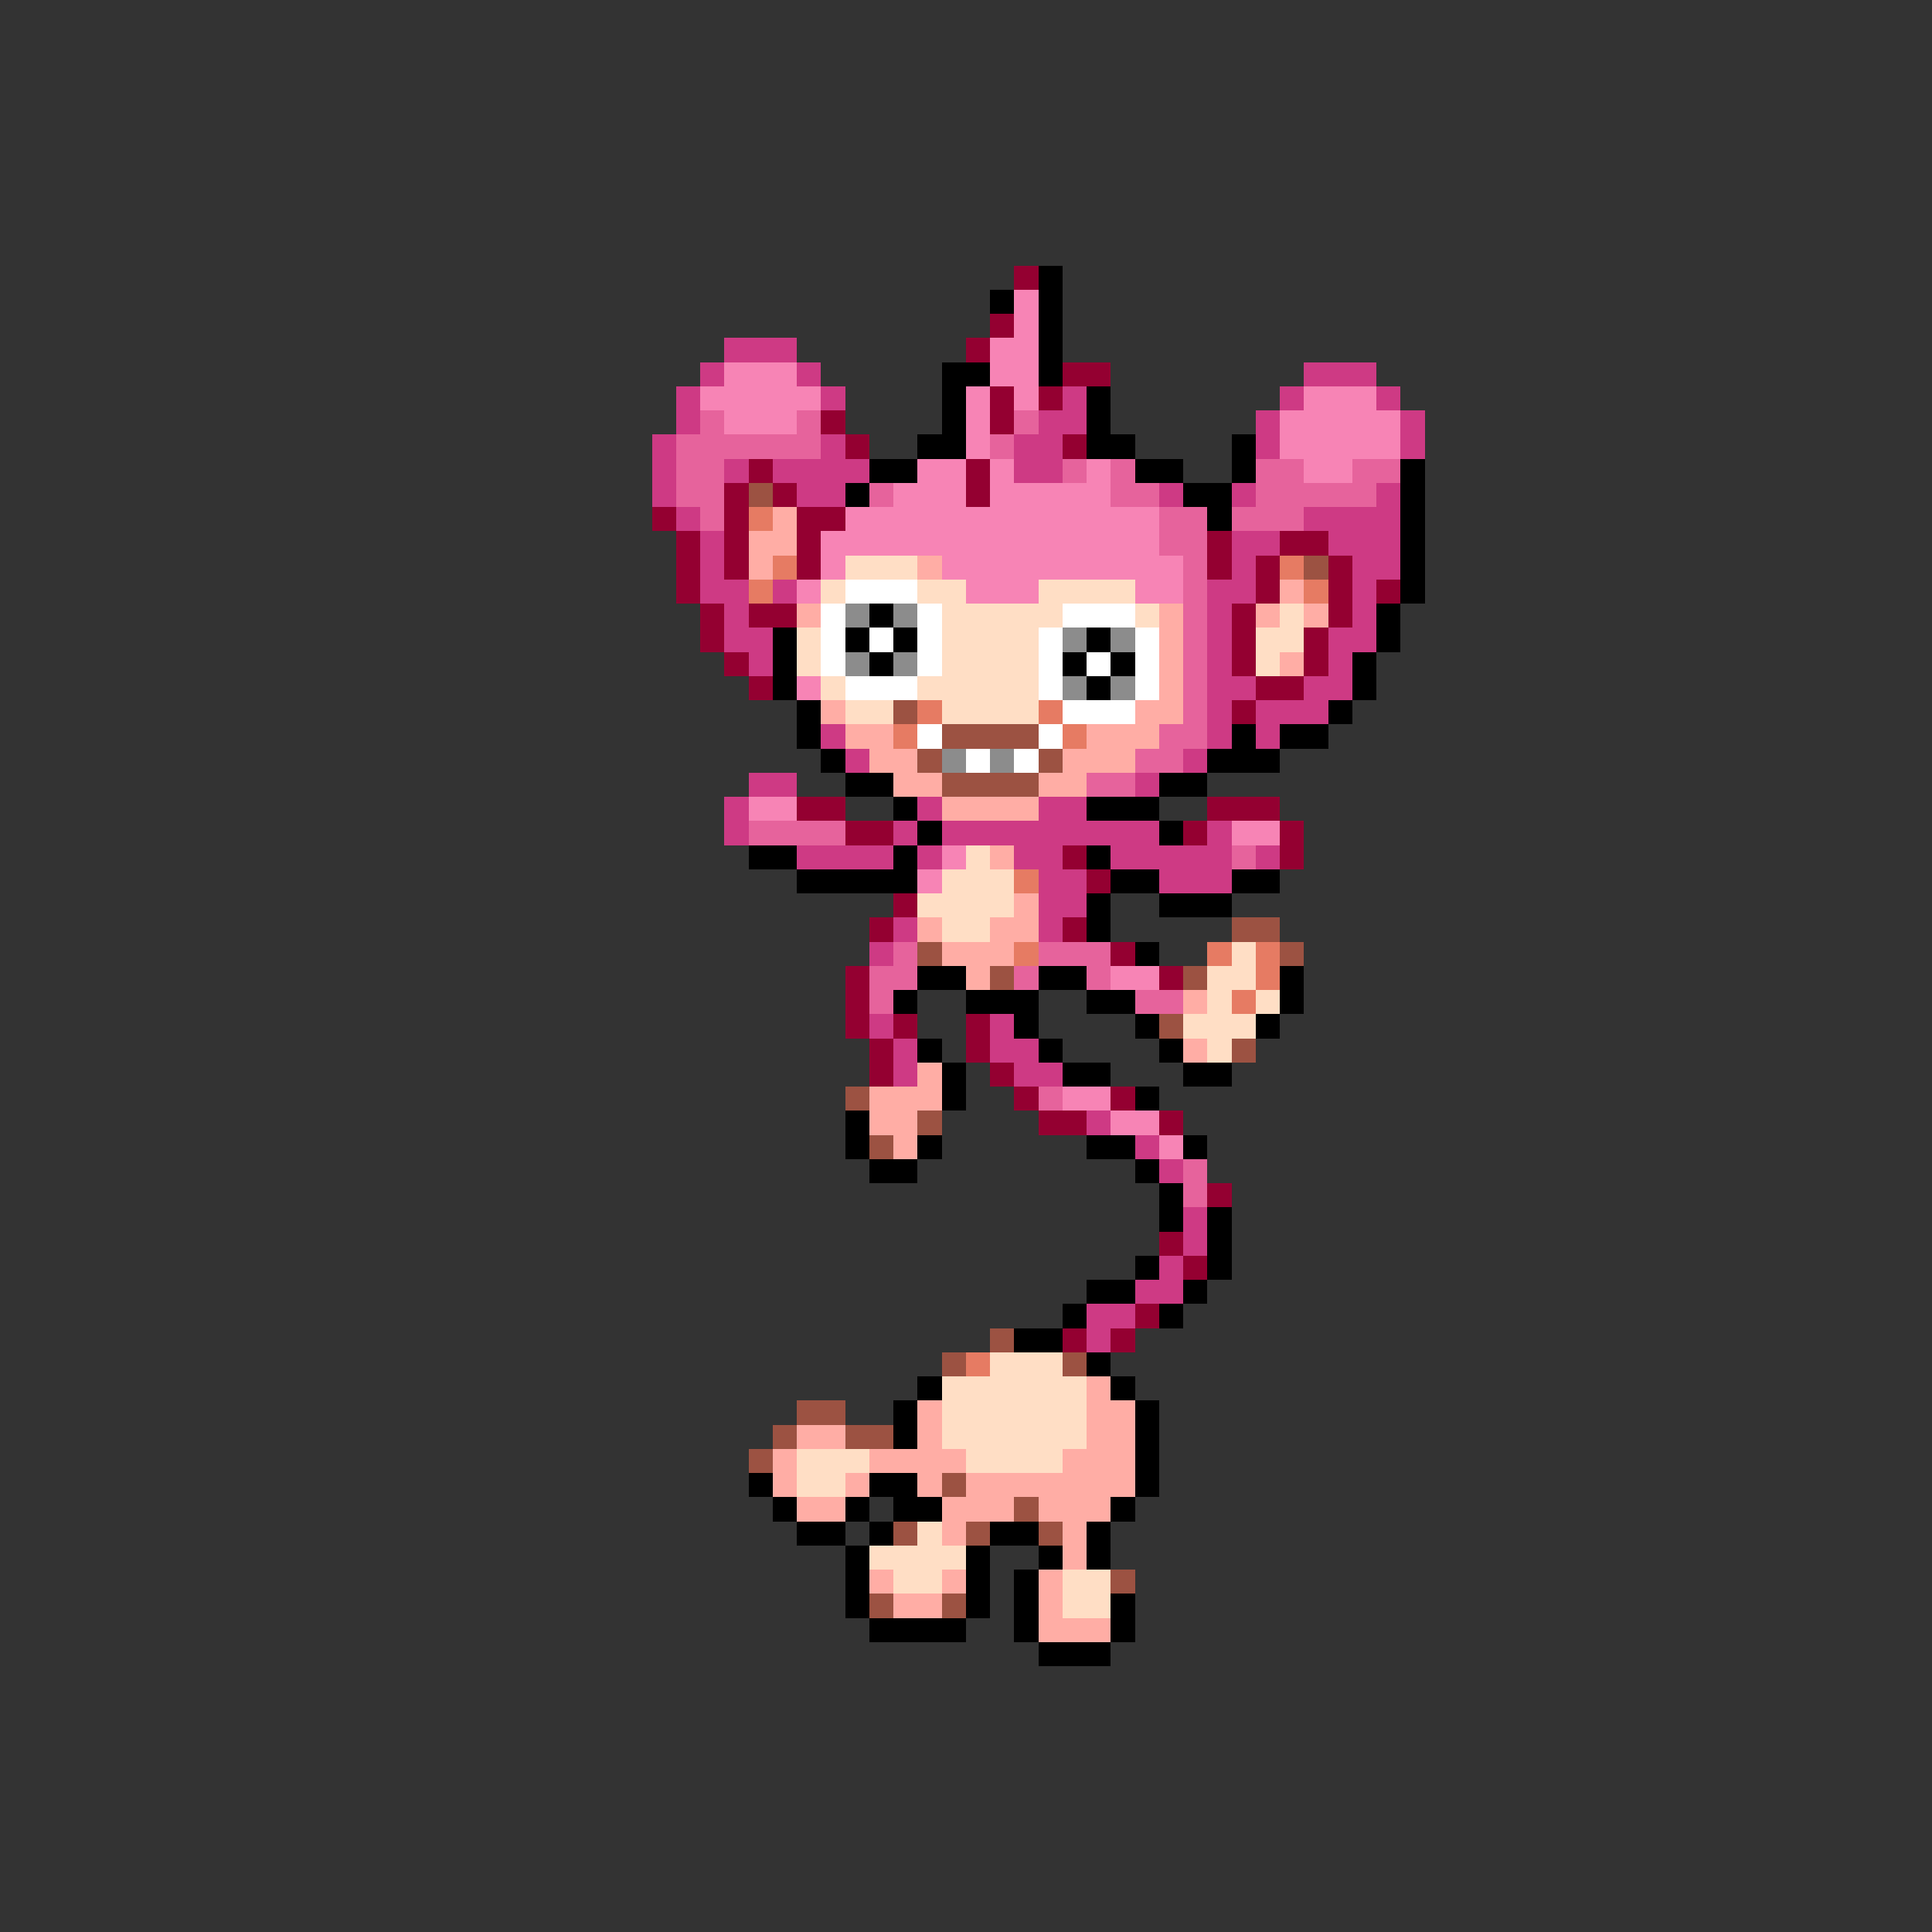 <svg xmlns="http://www.w3.org/2000/svg" viewBox="0 -0.5 80 80" shape-rendering="crispEdges">
<rect x="0" y="-0.5" width="80" height="80" fill="#333333" stroke="none"/>
<path stroke="#940031" d="M42 11h1M41 13h1M40 14h1M44 15h2M41 16h1M43 16h1M34 17h1M41 17h1M35 18h1M44 18h1M31 19h1M40 19h1M30 20h1M32 20h1M40 20h1M27 21h1M30 21h1M33 21h2M28 22h1M30 22h1M33 22h1M50 22h1M53 22h2M28 23h1M30 23h1M33 23h1M50 23h1M52 23h1M55 23h1M28 24h1M52 24h1M55 24h1M57 24h1M29 25h1M31 25h2M51 25h1M55 25h1M29 26h1M51 26h1M54 26h1M30 27h1M51 27h1M54 27h1M31 28h1M52 28h2M51 29h1M33 33h2M50 33h3M35 34h2M49 34h1M53 34h1M44 35h1M53 35h1M45 36h1M37 37h1M36 38h1M44 38h1M46 39h1M35 40h1M48 40h1M35 41h1M35 42h1M37 42h1M40 42h1M36 43h1M40 43h1M36 44h1M41 44h1M42 45h1M46 45h1M43 46h2M48 46h1M50 49h1M48 51h1M49 52h1M47 54h1M44 55h1M46 55h1" />
<path stroke="#000000" d="M43 11h1M41 12h1M43 12h1M43 13h1M43 14h1M39 15h2M43 15h1M39 16h1M45 16h1M39 17h1M45 17h1M38 18h2M45 18h2M51 18h1M36 19h2M47 19h2M51 19h1M58 19h1M35 20h1M49 20h2M58 20h1M50 21h1M58 21h1M58 22h1M58 23h1M58 24h1M36 25h1M57 25h1M32 26h1M35 26h1M37 26h1M45 26h1M57 26h1M32 27h1M36 27h1M44 27h1M46 27h1M56 27h1M32 28h1M45 28h1M56 28h1M33 29h1M55 29h1M33 30h1M51 30h1M53 30h2M34 31h1M50 31h3M35 32h2M48 32h2M37 33h1M45 33h3M38 34h1M48 34h1M31 35h2M37 35h1M45 35h1M33 36h5M46 36h2M51 36h2M45 37h1M48 37h3M45 38h1M47 39h1M38 40h2M43 40h2M53 40h1M37 41h1M40 41h3M45 41h2M53 41h1M42 42h1M47 42h1M52 42h1M38 43h1M43 43h1M48 43h1M39 44h1M44 44h2M49 44h2M39 45h1M47 45h1M35 46h1M35 47h1M38 47h1M45 47h2M49 47h1M36 48h2M47 48h1M48 49h1M48 50h1M50 50h1M50 51h1M47 52h1M50 52h1M45 53h2M49 53h1M44 54h1M48 54h1M42 55h2M45 56h1M38 57h1M46 57h1M37 58h1M47 58h1M37 59h1M47 59h1M47 60h1M31 61h1M36 61h2M47 61h1M32 62h1M35 62h1M37 62h2M46 62h1M33 63h2M36 63h1M41 63h2M45 63h1M35 64h1M40 64h1M43 64h1M45 64h1M35 65h1M40 65h1M42 65h1M35 66h1M40 66h1M42 66h1M46 66h1M36 67h4M42 67h1M46 67h1M43 68h3" />
<path stroke="#f784b5" d="M42 12h1M42 13h1M41 14h2M30 15h3M41 15h2M29 16h5M40 16h1M42 16h1M54 16h3M30 17h3M40 17h1M53 17h5M40 18h1M53 18h5M38 19h2M41 19h1M45 19h1M54 19h2M37 20h3M41 20h5M35 21h13M34 22h14M34 23h1M39 23h10M33 24h1M40 24h3M47 24h2M33 28h1M31 33h2M51 34h2M39 35h1M38 36h1M46 40h2M44 45h2M46 46h2M48 47h1" />
<path stroke="#ce3a84" d="M30 14h3M29 15h1M33 15h1M54 15h3M28 16h1M34 16h1M44 16h1M53 16h1M57 16h1M28 17h1M43 17h2M52 17h1M58 17h1M27 18h1M34 18h1M42 18h2M52 18h1M58 18h1M27 19h1M30 19h1M32 19h4M42 19h2M27 20h1M33 20h2M48 20h1M51 20h1M57 20h1M28 21h1M54 21h4M29 22h1M51 22h2M55 22h3M29 23h1M51 23h1M56 23h2M29 24h2M32 24h1M50 24h2M56 24h1M30 25h1M50 25h1M56 25h1M30 26h2M50 26h1M55 26h2M31 27h1M50 27h1M55 27h1M50 28h2M54 28h2M50 29h1M52 29h3M34 30h1M50 30h1M52 30h1M35 31h1M49 31h1M31 32h2M47 32h1M30 33h1M38 33h1M43 33h2M30 34h1M37 34h1M39 34h9M50 34h1M33 35h4M38 35h1M42 35h2M46 35h5M52 35h1M43 36h2M48 36h3M43 37h2M37 38h1M43 38h1M36 39h1M36 42h1M41 42h1M37 43h1M41 43h2M37 44h1M42 44h2M45 46h1M47 47h1M48 48h1M49 50h1M49 51h1M48 52h1M47 53h2M45 54h2M45 55h1" />
<path stroke="#e6639c" d="M29 17h1M33 17h1M42 17h1M28 18h6M41 18h1M28 19h2M44 19h1M46 19h1M52 19h2M56 19h2M28 20h2M36 20h1M46 20h2M52 20h5M29 21h1M48 21h2M51 21h3M48 22h2M49 23h1M49 24h1M49 25h1M49 26h1M49 27h1M49 28h1M49 29h1M48 30h2M47 31h2M45 32h2M31 34h4M51 35h1M37 39h1M43 39h3M36 40h2M42 40h1M45 40h1M36 41h1M47 41h2M43 45h1M49 48h1M49 49h1" />
<path stroke="#9c5242" d="M31 20h1M54 23h1M37 29h1M39 30h4M38 31h1M43 31h1M39 32h4M51 38h2M38 39h1M53 39h1M41 40h1M49 40h1M48 42h1M51 43h1M35 45h1M38 46h1M36 47h1M41 55h1M39 56h1M44 56h1M33 58h2M32 59h1M35 59h2M31 60h1M39 61h1M42 62h1M37 63h1M40 63h1M43 63h1M46 65h1M36 66h1M39 66h1" />
<path stroke="#e67b63" d="M31 21h1M32 23h1M53 23h1M31 24h1M54 24h1M38 29h1M43 29h1M37 30h1M44 30h1M42 36h1M42 39h1M50 39h1M52 39h1M52 40h1M51 41h1M40 56h1" />
<path stroke="#ffada5" d="M32 21h1M31 22h2M31 23h1M38 23h1M53 24h1M33 25h1M48 25h1M52 25h1M54 25h1M48 26h1M48 27h1M53 27h1M48 28h1M34 29h1M47 29h2M35 30h2M45 30h3M36 31h2M44 31h3M37 32h2M43 32h2M39 33h4M41 35h1M42 37h1M38 38h1M41 38h2M39 39h3M40 40h1M49 41h1M49 43h1M38 44h1M36 45h3M36 46h2M37 47h1M45 57h1M38 58h1M45 58h2M33 59h2M38 59h1M45 59h2M32 60h1M36 60h4M44 60h3M32 61h1M35 61h1M38 61h1M40 61h7M33 62h2M39 62h3M43 62h3M39 63h1M44 63h1M44 64h1M36 65h1M39 65h1M43 65h1M37 66h2M43 66h1M43 67h3" />
<path stroke="#ffdec5" d="M35 23h3M34 24h1M38 24h2M43 24h4M39 25h5M47 25h1M53 25h1M33 26h1M39 26h4M52 26h2M33 27h1M39 27h4M52 27h1M34 28h1M38 28h5M35 29h2M39 29h4M40 35h1M39 36h3M38 37h4M39 38h2M51 39h1M50 40h2M50 41h1M52 41h1M49 42h3M50 43h1M41 56h3M39 57h6M39 58h6M39 59h6M33 60h3M40 60h4M33 61h2M38 63h1M36 64h4M37 65h2M44 65h2M44 66h2" />
<path stroke="#ffffff" d="M35 24h3M34 25h1M38 25h1M44 25h3M34 26h1M36 26h1M38 26h1M43 26h1M47 26h1M34 27h1M38 27h1M43 27h1M45 27h1M47 27h1M35 28h3M43 28h1M47 28h1M44 29h3M38 30h1M43 30h1M40 31h1M42 31h1" />
<path stroke="#8c8c8c" d="M35 25h1M37 25h1M44 26h1M46 26h1M35 27h1M37 27h1M44 28h1M46 28h1M39 31h1M41 31h1" />
</svg>